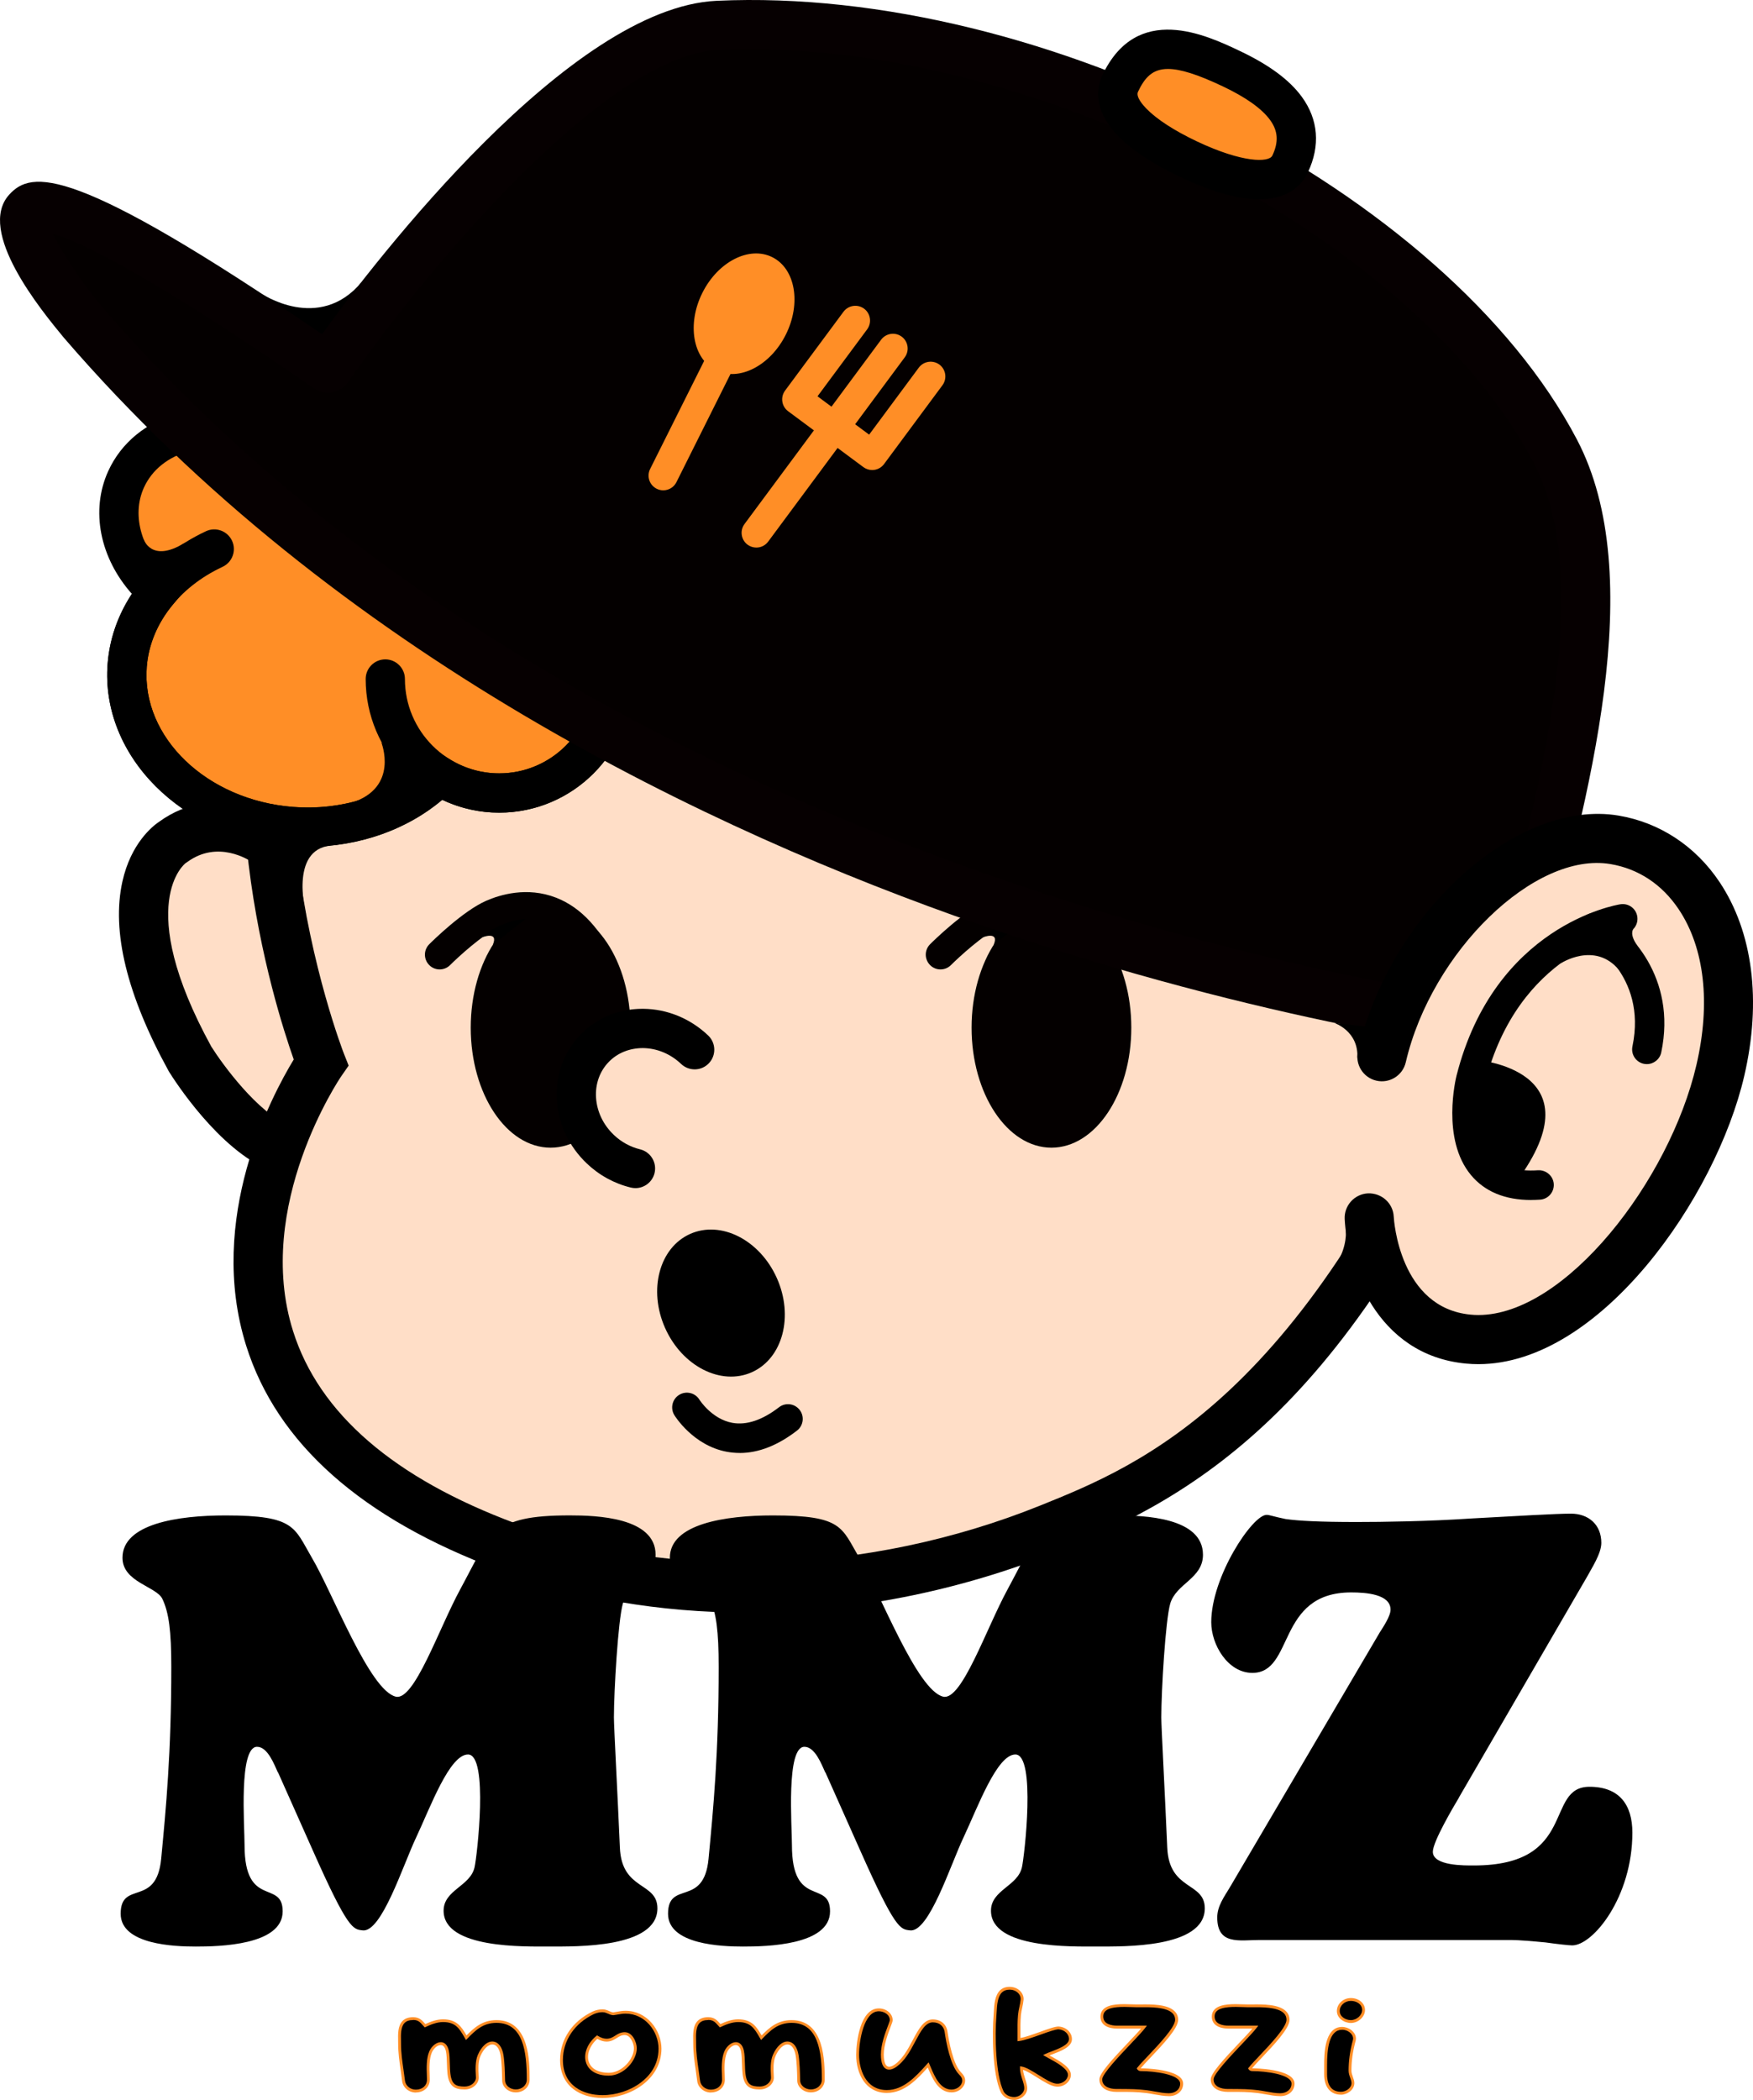 <svg width="243" height="291" viewBox="0 0 243 291" fill="none" xmlns="http://www.w3.org/2000/svg">
<g clip-path="url(#clip0_349_397)">
<path d="M38.715 159.04C32.448 156.549 26.36 146.781 26.36 146.781C13.391 123.185 23.945 116.714 23.945 116.714C30.359 112.006 36.936 116.714 36.936 116.714L45.876 146.865L38.72 159.04H38.715Z" fill="#FFDEC7"/>
<path d="M38.709 162.446C38.294 162.446 37.868 162.367 37.457 162.204C30.354 159.382 24.156 149.677 23.472 148.582L23.377 148.424C17.59 137.892 15.432 129.056 16.969 122.158C18.147 116.861 21.167 114.486 21.993 113.923C30.28 107.899 38.562 113.696 38.915 113.944C40.441 115.039 40.793 117.166 39.704 118.693C38.615 120.215 36.505 120.573 34.979 119.494C34.484 119.152 30.17 116.366 25.961 119.457L25.724 119.615C25.724 119.615 18.389 125.155 29.297 145.048C30.886 147.565 35.747 154.195 39.972 155.87C41.719 156.565 42.571 158.545 41.882 160.287C41.351 161.625 40.072 162.436 38.72 162.436L38.709 162.446Z" fill="black"/>
<path d="M206.064 142.21C185.318 192.651 163.824 204.404 145.482 211.797C122.847 220.912 94.84 223.434 70.326 214.324C12.802 192.961 44.502 147.229 44.502 147.229C44.502 147.229 0.716 36.101 125.304 43.22C173.621 45.979 225.637 94.64 206.069 142.21H206.064Z" fill="#FFDEC7"/>
<path d="M103.495 223.471C91.52 223.471 79.839 221.496 69.137 217.521C50.158 210.475 38.378 200.028 34.121 186.474C28.607 168.913 37.604 151.941 40.719 146.823C39.346 142.937 36.031 132.658 34.468 119.82C31.838 98.226 35.542 79.759 45.176 66.421C59.535 46.548 86.563 37.596 125.494 39.824C155.574 41.545 186.649 59.986 202.828 85.714C214.582 104.413 216.85 124.939 209.21 143.506C188.154 194.699 165.929 207.226 146.75 214.956C132.691 220.617 117.88 223.471 103.495 223.471ZM114.16 46.3C83.591 46.3 62.271 54.389 50.69 70.412C29.702 99.453 47.48 145.522 47.659 145.981L48.328 147.671L47.291 149.166C47.17 149.34 35.142 167.101 40.625 184.468C44.229 195.889 54.62 204.857 71.505 211.128C93.172 219.174 120.348 218.242 144.209 208.632C158.042 203.061 181.187 193.735 202.917 140.91C211.604 119.789 204.533 101.201 197.067 89.332C182.245 65.757 152.648 48.191 125.104 46.616C121.337 46.4 117.685 46.295 114.16 46.295V46.3Z" fill="black"/>
<path d="M76.324 159.045C82.438 159.045 87.395 151.6 87.395 142.416C87.395 133.232 82.438 125.786 76.324 125.786C70.21 125.786 65.254 133.232 65.254 142.416C65.254 151.6 70.21 159.045 76.324 159.045Z" fill="#040000"/>
<path d="M83.648 136.502C82.859 136.502 82.112 136.044 81.775 135.281C80.144 131.552 78.066 129.178 75.598 128.214C72.946 127.182 70.331 128.003 69.016 128.583C66.89 129.52 63.507 132.627 62.386 133.748C61.587 134.543 60.292 134.543 59.498 133.738C58.703 132.937 58.703 131.642 59.508 130.847C59.976 130.378 64.18 126.245 67.374 124.839C69.274 124.001 73.057 122.832 77.087 124.402C80.602 125.771 83.438 128.877 85.521 133.632C85.974 134.664 85.505 135.87 84.469 136.323C84.201 136.439 83.922 136.497 83.648 136.497V136.502Z" fill="#040000"/>
<path d="M66.801 129.904C66.801 129.904 69.158 128.946 68.316 130.936L72.862 127.335C72.862 127.335 69.321 127.535 66.801 129.909V129.904Z" fill="black"/>
<path d="M145.751 159.045C151.864 159.045 156.821 151.6 156.821 142.416C156.821 133.232 151.864 125.786 145.751 125.786C139.637 125.786 134.68 133.232 134.68 142.416C134.68 151.6 139.637 159.045 145.751 159.045Z" fill="#040000"/>
<path d="M153.075 136.502C152.285 136.502 151.538 136.044 151.202 135.281C149.571 131.552 147.492 129.178 145.025 128.214C142.373 127.182 139.763 128.003 138.442 128.583C136.322 129.515 132.939 132.627 131.813 133.748C131.013 134.543 129.719 134.543 128.924 133.738C128.13 132.932 128.13 131.642 128.935 130.847C129.403 130.378 133.607 126.245 136.801 124.839C138.7 124.001 142.483 122.832 146.508 124.402C150.023 125.771 152.859 128.877 154.943 133.632C155.395 134.664 154.927 135.87 153.89 136.323C153.622 136.439 153.343 136.497 153.069 136.497L153.075 136.502Z" fill="#040000"/>
<path d="M136.227 129.904C136.227 129.904 138.584 128.946 137.742 130.936L142.288 127.335C142.288 127.335 138.747 127.535 136.227 129.909V129.904Z" fill="black"/>
<path d="M36.121 40.619C36.121 40.619 44.202 46.211 50.148 39.07L44.708 47.122L36.126 40.619H36.121Z" fill="black"/>
<path d="M69.195 78.3C65.922 78.3 62.886 79.295 60.366 81.001C56.998 77.695 52.658 74.83 47.422 73.756C47.133 68.516 43.187 63.682 37.299 60.997C29.365 57.379 20.494 59.807 17.484 66.421C15.117 71.618 17.09 77.847 21.888 82.039C19.484 84.924 17.937 88.384 17.642 92.196C16.763 103.486 26.955 113.486 40.414 114.539C48.591 115.176 56.072 112.354 60.897 107.514C63.312 109.015 66.154 109.9 69.205 109.9C77.924 109.9 84.99 102.828 84.99 94.103C84.99 85.377 77.924 78.305 69.205 78.305L69.195 78.3Z" fill="#FF8E26"/>
<path d="M42.629 117.346C41.819 117.346 41.003 117.314 40.188 117.251C25.256 116.087 13.922 104.75 14.916 91.981C15.185 88.563 16.337 85.261 18.289 82.307C13.854 77.331 12.512 70.749 15.001 65.288C16.8 61.339 20.289 58.485 24.824 57.242C29.181 56.052 34.011 56.5 38.425 58.517C44.539 61.308 48.764 66.178 49.869 71.555C53.736 72.666 57.372 74.698 60.724 77.626C63.328 76.278 66.222 75.578 69.195 75.578C79.397 75.578 87.7 83.887 87.7 94.097C87.7 104.308 79.397 112.617 69.195 112.617C66.459 112.617 63.765 112.006 61.292 110.832C56.357 115.002 49.632 117.346 42.629 117.346ZM29.754 62.04C28.56 62.04 27.381 62.192 26.261 62.503C23.309 63.309 21.073 65.104 19.957 67.553C18.163 71.486 19.657 76.484 23.672 79.99L25.676 81.744L23.972 83.787C21.841 86.341 20.588 89.327 20.346 92.412C19.584 102.185 28.675 110.895 40.614 111.827C47.67 112.375 54.515 110.047 58.956 105.592L60.482 104.06L62.318 105.203C64.396 106.493 66.775 107.177 69.195 107.177C76.398 107.177 82.259 101.311 82.259 94.103C82.259 86.894 76.398 81.028 69.195 81.028C66.575 81.028 64.049 81.802 61.886 83.266L60.045 84.514L58.456 82.955C54.915 79.48 51.021 77.284 46.875 76.436L44.818 76.015L44.702 73.919C44.476 69.78 41.203 65.784 36.168 63.488C34.079 62.535 31.885 62.05 29.754 62.05V62.04Z" fill="black"/>
<path d="M69.195 112.617C58.993 112.617 50.69 104.308 50.69 94.097C50.69 92.591 51.911 91.375 53.41 91.375C54.91 91.375 56.13 92.597 56.13 94.097C56.13 101.306 61.992 107.172 69.195 107.172C76.398 107.172 82.259 101.306 82.259 94.097C82.259 86.888 76.398 81.022 69.195 81.022C67.69 81.022 66.475 79.801 66.475 78.3C66.475 76.799 67.695 75.578 69.195 75.578C79.397 75.578 87.7 83.887 87.7 94.097C87.7 104.308 79.397 112.617 69.195 112.617Z" fill="black"/>
<path d="M42.687 117.346C41.861 117.346 41.03 117.314 40.193 117.251C25.261 116.087 13.922 104.75 14.922 91.981C15.527 84.187 20.625 77.326 28.549 73.619C29.907 72.982 31.527 73.572 32.164 74.935C32.8 76.299 32.211 77.916 30.848 78.553C24.724 81.417 20.799 86.599 20.346 92.407C19.583 102.18 28.675 110.89 40.614 111.822C47.222 112.338 53.578 110.384 58.051 106.461C59.177 105.471 60.897 105.582 61.892 106.714C62.881 107.846 62.765 109.563 61.639 110.558C56.646 114.934 49.848 117.346 42.687 117.346Z" fill="black"/>
<path d="M208.084 142.279C208.084 142.279 83.68 128.514 11.407 44.552C11.407 44.552 -21.378 4.827 45.46 51.013C45.46 51.013 77.508 4.517 99.501 3.506C145.067 1.415 198.903 30.772 215.572 62.482C226.037 82.397 214.83 116.745 208.084 142.279Z" fill="#040000"/>
<path d="M208.09 145.681C207.963 145.681 207.842 145.675 207.716 145.66C207.4 145.623 175.773 142.016 135.738 128.114C98.718 115.266 46.654 90.717 8.829 46.774C5.783 43.083 -3.351 32.02 1.295 26.954C4.351 23.621 10.013 22.636 44.634 46.311C52.116 36.001 78.96 1.042 99.349 0.109C144.74 -1.992 200.466 26.433 218.587 60.897C228.583 79.922 220.275 110.416 213.599 134.923C212.83 137.74 212.083 140.494 211.378 143.148C210.978 144.654 209.621 145.681 208.09 145.681ZM7.34 32.378C8.477 34.837 11.16 38.907 14.027 42.383C78.471 117.24 186.554 135.776 205.569 138.509C206.043 136.75 206.532 134.954 207.032 133.127C213.393 109.774 221.312 80.712 212.562 64.062C195.814 32.209 142.004 4.98 99.659 6.908C83.012 7.671 56.914 40.398 48.259 52.946C47.749 53.688 46.96 54.199 46.07 54.362C45.187 54.526 44.271 54.325 43.524 53.815C20.073 37.612 10.839 33.41 7.34 32.378Z" fill="#060001"/>
<path d="M191.547 146.439C195.567 129.135 211.594 114.344 223.785 116.382C235.282 118.304 242.49 131.036 238.465 148.34C234.445 165.643 218.218 186.964 203.528 185.568C190.558 184.336 189.79 168.771 189.79 168.771" fill="#FFDEC7"/>
<path d="M204.938 189.044C204.364 189.044 203.791 189.017 203.217 188.965C190.637 187.769 186.717 175.347 186.401 168.944C186.307 167.064 187.754 165.469 189.632 165.374C191.531 165.316 193.105 166.733 193.199 168.607C193.226 169.113 194.02 181.25 203.859 182.182C204.212 182.219 204.57 182.235 204.933 182.235C216.987 182.235 231.425 163.647 235.16 147.571C237.149 139.024 236.281 131.373 232.719 126.034C230.409 122.569 227.131 120.394 223.232 119.741C212.757 117.977 198.435 131.853 194.867 147.213C194.441 149.045 192.615 150.183 190.784 149.756C188.953 149.33 187.817 147.502 188.243 145.67C192.689 126.529 210.22 110.663 224.353 113.022C230.067 113.981 235.045 117.256 238.375 122.253C242.989 129.178 244.205 138.719 241.785 149.114C237.886 165.901 221.827 189.044 204.938 189.044Z" fill="black"/>
<path d="M184.976 141.768C184.976 141.768 188.364 142.874 188.154 146.623L189.474 142.273L184.976 141.768Z" fill="black"/>
<path d="M186.559 170.503C186.559 170.503 186.786 172.646 185.354 174.958L187.175 172.488L186.559 170.503Z" fill="black"/>
<path d="M19.894 74.683C19.894 74.683 20.936 78.121 25.598 75.225L20.852 79.195L19.894 74.683Z" fill="black"/>
<path d="M52.858 102.881C52.858 102.881 55.389 109.131 48.722 111.243L53.952 110.653L57.33 107.062L52.858 102.881Z" fill="black"/>
<path d="M42.413 126.718C42.413 126.718 40.041 117.709 45.87 117.182L37.873 115.529L42.413 126.724V126.718Z" fill="black"/>
<path d="M212.257 166.296C208.626 166.296 205.816 165.137 203.907 162.841C199.75 157.849 201.818 149.408 201.907 149.05C207.174 128.319 223.911 125.423 224.621 125.313C225.742 125.139 226.784 125.892 226.957 127.008C227.136 128.119 226.379 129.167 225.268 129.346C224.653 129.451 210.441 132.026 205.864 150.056C205.396 151.931 204.701 157.423 207.048 160.23C208.305 161.73 210.315 162.367 213.209 162.173C214.303 162.115 215.308 162.947 215.382 164.074C215.456 165.2 214.609 166.175 213.483 166.248C213.067 166.275 212.657 166.29 212.257 166.29V166.296Z" fill="black"/>
<path d="M228.288 147.465C228.146 147.465 228.01 147.45 227.868 147.423C226.763 147.192 226.058 146.112 226.289 145.006C228.373 135.017 220.417 130.51 220.08 130.326C219.097 129.783 218.728 128.546 219.265 127.556C219.802 126.566 221.033 126.202 222.022 126.729C225.831 128.783 232.461 135.417 230.283 145.838C230.083 146.802 229.23 147.465 228.288 147.465Z" fill="black"/>
<path d="M204.517 146.87C204.517 146.87 221.849 148.087 210.178 163.8C210.178 163.8 200.481 162.357 204.517 146.87Z" fill="black"/>
<path d="M216.271 133.548C216.271 133.548 221.06 130.347 224.443 134.438L222.485 130.842L219.955 129.836L216.271 133.548Z" fill="black"/>
<path d="M96.292 145.48C92.209 141.599 85.974 141.541 82.365 145.343C78.755 149.15 79.134 155.38 83.217 159.261C84.643 160.619 86.337 161.509 88.089 161.93" fill="#FFDEC7"/>
<path d="M88.089 164.648C87.879 164.648 87.663 164.621 87.453 164.574C85.18 164.026 83.064 162.873 81.339 161.23C78.866 158.876 77.387 155.754 77.187 152.436C76.982 149.045 78.118 145.859 80.391 143.463C82.638 141.099 85.706 139.799 89.052 139.799C89.094 139.799 89.136 139.799 89.178 139.799C92.498 139.83 95.692 141.147 98.165 143.495C99.254 144.532 99.302 146.254 98.265 147.344C97.228 148.44 95.508 148.476 94.419 147.444C92.946 146.044 91.067 145.264 89.126 145.243C87.258 145.243 85.558 145.923 84.338 147.213C83.117 148.498 82.507 150.235 82.622 152.099C82.743 154.037 83.617 155.875 85.09 157.275C86.121 158.26 87.379 158.945 88.721 159.271C90.183 159.624 91.083 161.093 90.736 162.557C90.436 163.805 89.32 164.648 88.089 164.648Z" fill="black"/>
<path d="M226.405 128.756C226.405 128.756 225.8 129.425 226.989 131.079L224.869 129.257L226.405 128.756Z" fill="black"/>
<path d="M104.226 190.16C108.501 188.246 110.051 182.405 107.686 177.115C105.321 171.824 99.938 169.087 95.662 171.001C91.386 172.915 89.837 178.756 92.201 184.047C94.566 189.337 99.95 192.075 104.226 190.16Z" fill="black"/>
<path d="M102.532 201.35C101.932 201.35 101.338 201.292 100.749 201.186C96.092 200.318 93.577 196.268 93.472 196.1C92.888 195.136 93.193 193.878 94.156 193.293C95.113 192.709 96.366 193.009 96.955 193.967C96.992 194.03 98.691 196.668 101.527 197.179C103.49 197.527 105.663 196.805 107.988 195.015C108.883 194.325 110.161 194.494 110.851 195.389C111.54 196.284 111.372 197.564 110.477 198.253C107.799 200.318 105.131 201.355 102.532 201.355V201.35Z" fill="black"/>
<path d="M178.841 22.731C177.204 26.196 171.248 25.132 164.745 22.052C158.242 18.971 153.648 15.032 155.285 11.573C158.494 4.79 164.171 6.433 170.675 9.514C177.178 12.594 181.677 16.728 178.835 22.731H178.841Z" fill="#FF8E26"/>
<path d="M174.568 27.623C171.948 27.623 168.396 26.796 163.577 24.511C159.815 22.731 156.931 20.825 155.011 18.855C151.386 15.138 152.085 11.968 152.822 10.404C157.599 0.304 167.218 4.859 171.837 7.05C175.92 8.982 178.74 11.067 180.456 13.416C182.755 16.57 183.044 20.193 181.298 23.889C180.503 25.569 178.688 27.617 174.568 27.617V27.623ZM161.903 9.556C159.757 9.556 158.689 10.736 157.742 12.731C157.421 13.416 158.447 14.579 158.904 15.048C160.351 16.533 162.772 18.102 165.902 19.587C172.253 22.594 175.904 22.541 176.373 21.562C177.267 19.672 177.167 18.15 176.057 16.628C174.91 15.053 172.705 13.484 169.506 11.968C165.981 10.299 163.603 9.556 161.898 9.556H161.903Z" fill="black"/>
<path d="M108.929 46.373C111.092 42.045 110.256 37.24 107.061 35.642C103.867 34.043 99.525 36.256 97.362 40.584C95.199 44.912 96.035 49.717 99.229 51.315C102.423 52.914 106.766 50.701 108.929 46.373Z" fill="#FF8E26"/>
<path d="M91.941 67.948C91.635 67.948 91.325 67.879 91.03 67.732C90.02 67.226 89.615 65.999 90.12 64.994L98.26 48.712C98.765 47.706 99.991 47.301 100.996 47.801C102.006 48.306 102.411 49.533 101.906 50.539L93.766 66.821C93.409 67.537 92.688 67.948 91.941 67.948Z" fill="#FF8E26"/>
<path d="M104.842 75.883C104.421 75.883 103.995 75.751 103.627 75.483C102.722 74.809 102.532 73.529 103.2 72.624L122.137 47.08C122.81 46.174 124.083 45.984 124.994 46.653C125.899 47.327 126.088 48.607 125.42 49.512L106.484 75.056C106.084 75.599 105.468 75.883 104.842 75.883Z" fill="#FF8E26"/>
<path d="M120.9 65.136C120.479 65.136 120.053 65.004 119.685 64.736L109.251 56.99C108.814 56.668 108.525 56.184 108.446 55.647C108.367 55.11 108.504 54.567 108.825 54.13L116.923 43.204C117.596 42.298 118.875 42.109 119.78 42.777C120.685 43.451 120.874 44.731 120.206 45.637L113.324 54.92L120.479 60.233L127.361 50.95C128.035 50.044 129.314 49.855 130.219 50.523C131.124 51.197 131.313 52.477 130.645 53.383L122.547 64.309C122.147 64.851 121.532 65.136 120.906 65.136H120.9Z" fill="#FF8E26"/>
<path d="M38.52 245.625C38.025 244.551 37.115 242.071 35.631 242.071C33.074 242.071 33.9 252.976 33.9 255.704C33.9 264.545 39.183 260.411 39.183 264.877C39.183 269.584 30.349 269.753 27.129 269.753C24.24 269.753 16.727 269.505 16.727 265.208C16.727 260.501 21.683 264.382 22.341 257.605C23.004 250.665 23.745 242.982 23.745 230.997C23.745 226.037 23.414 223.478 22.509 221.577C21.683 219.839 16.979 219.265 16.979 215.874C16.979 211.166 24.656 210.008 31.264 210.008C40.925 210.008 40.761 211.661 43.234 215.874C46.123 220.75 51.242 234.299 54.878 235.125C57.441 235.705 60.824 225.705 63.797 220.25C68.006 212.483 68.09 210.003 78.987 210.003C82.617 210.003 90.878 210.25 90.878 215.458C90.878 218.765 87.163 219.423 86.337 222.235C85.679 224.547 85.101 234.299 85.101 238.016C85.101 239.254 85.595 248.348 85.927 256.03C86.174 262.065 91.13 260.743 91.13 264.461C91.13 269.995 79.818 269.748 76.188 269.748C72.804 269.748 61.492 270.079 61.492 264.787C61.492 261.896 65.207 261.401 65.785 258.753C66.117 257.347 67.769 243.135 64.875 243.135C62.318 243.135 59.671 250.407 57.693 254.619C55.878 258.421 52.905 267.841 50.264 267.51C48.943 267.346 48.28 267.51 43.329 256.357L38.541 245.615L38.52 245.625Z" fill="black"/>
<path d="M114.397 245.625C113.902 244.551 112.992 242.071 111.508 242.071C108.951 242.071 109.777 252.976 109.777 255.704C109.777 264.545 115.06 260.411 115.06 264.877C115.06 269.584 106.226 269.753 103.006 269.753C100.117 269.753 92.603 269.505 92.603 265.208C92.603 260.501 97.56 264.382 98.218 257.605C98.881 250.665 99.622 242.982 99.622 230.997C99.622 226.037 99.291 223.478 98.386 221.577C97.56 219.839 92.856 219.265 92.856 215.874C92.856 211.166 100.533 210.008 107.141 210.008C116.801 210.008 116.638 211.661 119.111 215.874C122 220.75 127.119 234.299 130.755 235.125C133.317 235.705 136.701 225.705 139.673 220.25C143.883 212.483 143.967 210.003 154.864 210.003C158.494 210.003 166.755 210.25 166.755 215.458C166.755 218.765 163.04 219.423 162.214 222.235C161.556 224.547 160.978 234.299 160.978 238.016C160.978 239.254 161.472 248.348 161.804 256.03C162.051 262.065 167.007 260.743 167.007 264.461C167.007 269.995 155.695 269.748 152.064 269.748C148.681 269.748 137.369 270.079 137.369 264.787C137.369 261.896 141.084 261.401 141.662 258.753C141.994 257.347 143.646 243.135 140.752 243.135C138.195 243.135 135.548 250.407 133.57 254.619C131.755 258.421 128.782 267.841 126.141 267.51C124.82 267.346 124.157 267.51 119.206 256.357L114.418 245.615L114.397 245.625Z" fill="black"/>
<path d="M202.249 249.095C201.507 250.333 198.619 255.209 198.619 256.615C198.619 258.6 203.075 258.516 204.317 258.516C218.765 258.516 214.062 247.61 220.333 247.61C224.464 247.61 226.279 250.091 226.279 253.971C226.279 262.897 220.828 269.59 217.939 269.59C217.529 269.59 215.956 269.426 214.225 269.179C212.494 269.016 210.594 268.847 209.437 268.847H174.595C171.79 268.847 168.733 269.59 168.733 265.709C168.733 264.14 169.722 262.818 170.464 261.575L191.268 226.21C191.684 225.552 192.757 223.978 192.757 223.072C192.757 220.924 189.374 220.676 187.306 220.676C176.904 220.676 179.462 231.829 173.6 231.829C170.217 231.829 167.902 227.943 167.902 224.805C167.902 218.522 173.6 209.929 175.578 209.929C175.989 209.929 176.568 210.176 178.22 210.508C179.951 210.756 182.924 210.919 188.043 210.919C191.595 210.919 197.951 210.835 204.059 210.424C210.089 210.092 215.782 209.76 217.766 209.76C220.16 209.76 221.975 211.251 221.975 213.81C221.975 215.295 220.654 217.28 219.991 218.517L202.239 249.09L202.249 249.095Z" fill="black"/>
<path d="M59.382 288.22C59.382 289.141 58.651 289.789 57.641 289.789C56.751 289.789 56.02 289.141 55.941 288.351C55.741 286.672 55.394 284.96 55.394 283.28C55.394 281.917 55.089 279.742 57.257 279.742C58.13 279.742 58.43 280.205 58.919 280.737C59.687 280.368 60.54 280.037 61.413 280.037C63.318 280.037 63.865 281.069 64.633 282.396C65.828 281.179 66.901 280.147 68.827 280.147C73.099 280.147 73.22 285.345 73.22 288.204C73.22 289.104 72.473 289.773 71.499 289.773C70.647 289.773 69.858 289.183 69.816 288.388C69.795 288.004 69.795 286.082 69.595 284.834C69.19 282.454 67.369 282.659 66.417 284.871C65.97 285.924 66.175 287.435 66.175 287.93C66.175 288.741 65.322 289.368 64.433 289.368C63.218 289.368 62.45 289.094 62.244 287.414C62.123 286.456 62.202 285.144 62.023 284.244C61.66 282.527 60.182 283.228 59.693 284.376C59.188 285.571 59.387 287.272 59.387 288.23L59.382 288.22Z" fill="black"/>
<path d="M57.64 289.984C56.667 289.984 55.836 289.273 55.741 288.367C55.683 287.888 55.615 287.409 55.546 286.924C55.373 285.729 55.194 284.492 55.194 283.28C55.194 283.138 55.194 282.986 55.189 282.828C55.167 281.896 55.141 280.737 55.794 280.068C56.136 279.721 56.625 279.542 57.256 279.542C58.124 279.542 58.509 279.974 58.914 280.437L58.966 280.495C59.645 280.179 60.519 279.837 61.408 279.837C63.312 279.837 63.965 280.858 64.67 282.069C65.733 280.995 66.869 279.947 68.821 279.947C73.415 279.947 73.415 285.729 73.415 288.199C73.415 289.204 72.588 289.963 71.494 289.963C70.505 289.963 69.658 289.257 69.616 288.393C69.616 288.314 69.611 288.172 69.605 287.983C69.589 287.235 69.558 285.845 69.395 284.855C69.242 283.944 68.858 283.386 68.348 283.323C67.727 283.259 67.048 283.886 66.59 284.939C66.248 285.745 66.311 286.861 66.348 287.525C66.359 287.688 66.364 287.819 66.364 287.92C66.364 288.804 65.475 289.557 64.423 289.557C63.107 289.557 62.255 289.199 62.039 287.43C61.986 287.003 61.971 286.503 61.955 286.019C61.934 285.402 61.918 284.765 61.818 284.27C61.739 283.896 61.555 283.444 61.145 283.402C60.687 283.365 60.124 283.823 59.861 284.434C59.477 285.35 59.519 286.614 59.556 287.54C59.566 287.788 59.571 288.014 59.571 288.209C59.571 289.231 58.756 289.973 57.63 289.973L57.64 289.984ZM57.256 279.937C56.73 279.937 56.346 280.068 56.078 280.342C55.541 280.89 55.562 281.959 55.583 282.817C55.583 282.975 55.588 283.133 55.588 283.275C55.588 284.455 55.762 285.682 55.936 286.861C56.004 287.351 56.078 287.835 56.136 288.32C56.209 289.031 56.867 289.583 57.64 289.583C58.551 289.583 59.187 289.02 59.187 288.214C59.187 288.025 59.177 287.798 59.172 287.556C59.135 286.593 59.087 285.276 59.508 284.281C59.845 283.496 60.582 282.949 61.192 283.007C61.487 283.033 62.008 283.228 62.213 284.186C62.318 284.713 62.339 285.366 62.355 286.003C62.371 286.477 62.381 286.966 62.434 287.377C62.618 288.894 63.223 289.157 64.428 289.157C65.249 289.157 65.975 288.578 65.975 287.914C65.975 287.825 65.969 287.693 65.959 287.54C65.922 286.84 65.854 285.671 66.233 284.776C66.764 283.538 67.595 282.817 68.4 282.922C69.095 283.007 69.605 283.686 69.789 284.781C69.953 285.797 69.984 287.209 70.005 287.962C70.005 288.146 70.01 288.283 70.016 288.357C70.047 289.015 70.715 289.552 71.499 289.552C72.368 289.552 73.025 288.962 73.025 288.183C73.025 284.297 72.525 280.326 68.826 280.326C66.927 280.326 65.88 281.39 64.775 282.517L64.596 282.701L64.407 282.375C63.681 281.121 63.16 280.216 61.418 280.216C60.545 280.216 59.671 280.579 59.014 280.895L58.882 280.958L58.63 280.679C58.24 280.237 57.956 279.921 57.267 279.921L57.256 279.937Z" fill="#FF8E26"/>
<path d="M86.711 278.857C89.589 278.857 91.493 281.511 91.493 283.907C91.493 291.427 77.84 293.364 77.84 285.476C77.84 282.675 79.502 280.258 82.217 278.952C82.622 278.768 83.07 278.657 83.512 278.657C84.117 278.657 84.485 279.026 84.99 279.078C85.558 279.005 86.127 278.857 86.711 278.857ZM84.38 287.446C86.305 287.446 88.068 285.513 88.068 283.849C88.068 283.091 87.542 281.822 86.59 281.822C85.558 281.822 85.211 282.722 84.08 282.722C83.617 282.722 83.17 282.538 82.785 282.301C80.497 284.181 80.781 287.446 84.385 287.446H84.38Z" fill="black"/>
<path d="M83.522 290.737C81.917 290.737 80.465 290.289 79.434 289.473C78.26 288.541 77.64 287.161 77.64 285.471C77.64 282.628 79.318 280.121 82.128 278.768C82.58 278.562 83.059 278.452 83.512 278.452C83.89 278.452 84.185 278.583 84.448 278.694C84.638 278.778 84.816 278.857 85.011 278.878C85.148 278.857 85.332 278.826 85.516 278.789C85.9 278.72 86.3 278.652 86.711 278.652C89.689 278.652 91.688 281.364 91.688 283.902C91.688 288.125 87.453 290.737 83.522 290.737ZM83.506 278.847C83.112 278.847 82.691 278.942 82.291 279.126C79.623 280.411 78.029 282.785 78.029 285.471C78.029 289.062 80.865 290.342 83.517 290.342C85.411 290.342 87.331 289.72 88.789 288.63C89.931 287.783 91.288 286.271 91.288 283.902C91.288 281.532 89.447 279.047 86.705 279.047C86.326 279.047 85.948 279.11 85.579 279.178C85.39 279.21 85.201 279.242 85.011 279.268C84.711 279.242 84.496 279.147 84.285 279.057C84.038 278.947 83.806 278.847 83.506 278.847ZM84.38 287.64C82.791 287.64 81.654 287.009 81.26 285.903C80.828 284.697 81.391 283.186 82.654 282.148L82.764 282.059L82.885 282.133C83.306 282.396 83.706 282.527 84.08 282.527C84.606 282.527 84.937 282.317 85.295 282.09C85.658 281.859 86.032 281.622 86.595 281.622C87.71 281.622 88.268 283.049 88.268 283.849C88.268 285.555 86.474 287.64 84.385 287.64H84.38ZM82.801 282.543C81.738 283.47 81.27 284.755 81.633 285.771C81.97 286.708 82.97 287.246 84.385 287.246C86.232 287.246 87.873 285.345 87.873 283.849C87.873 283.228 87.421 282.017 86.595 282.017C86.148 282.017 85.853 282.206 85.506 282.422C85.137 282.654 84.716 282.922 84.08 282.922C83.669 282.922 83.243 282.796 82.801 282.543Z" fill="#FF8E26"/>
<path d="M100.285 288.22C100.285 289.141 99.554 289.789 98.544 289.789C97.654 289.789 96.923 289.141 96.844 288.351C96.644 286.672 96.297 284.96 96.297 283.28C96.297 281.917 95.992 279.742 98.159 279.742C99.033 279.742 99.333 280.205 99.822 280.737C100.59 280.368 101.443 280.037 102.316 280.037C104.221 280.037 104.768 281.069 105.536 282.396C106.731 281.179 107.804 280.147 109.73 280.147C114.002 280.147 114.123 285.345 114.123 288.204C114.123 289.104 113.376 289.773 112.403 289.773C111.55 289.773 110.761 289.183 110.719 288.388C110.698 288.004 110.698 286.082 110.498 284.834C110.093 282.454 108.272 282.659 107.32 284.871C106.873 285.924 107.078 287.435 107.078 287.93C107.078 288.741 106.226 289.368 105.336 289.368C104.121 289.368 103.353 289.094 103.148 287.414C103.026 286.456 103.105 285.144 102.927 284.244C102.563 282.527 101.085 283.228 100.596 284.376C100.091 285.571 100.29 287.272 100.29 288.23L100.285 288.22Z" fill="black"/>
<path d="M98.544 289.984C97.57 289.984 96.739 289.273 96.644 288.367C96.587 287.888 96.518 287.409 96.45 286.924C96.276 285.729 96.097 284.492 96.097 283.28C96.097 283.138 96.097 282.986 96.092 282.828C96.071 281.896 96.044 280.737 96.697 280.068C97.039 279.721 97.528 279.542 98.16 279.542C99.028 279.542 99.412 279.974 99.817 280.437L99.87 280.495C100.548 280.179 101.422 279.837 102.311 279.837C104.216 279.837 104.868 280.858 105.573 282.069C106.636 280.995 107.773 279.947 109.725 279.947C114.318 279.947 114.318 285.729 114.318 288.199C114.318 289.204 113.492 289.963 112.397 289.963C111.408 289.963 110.561 289.257 110.519 288.393C110.519 288.314 110.514 288.172 110.509 287.983C110.493 287.235 110.461 285.845 110.298 284.855C110.146 283.944 109.761 283.386 109.251 283.323C108.635 283.259 107.946 283.886 107.494 284.939C107.152 285.745 107.215 286.861 107.252 287.525C107.262 287.688 107.267 287.819 107.267 287.92C107.267 288.804 106.378 289.557 105.326 289.557C104.011 289.557 103.158 289.199 102.942 287.43C102.89 287.003 102.874 286.503 102.858 286.019C102.837 285.402 102.821 284.765 102.721 284.27C102.643 283.896 102.458 283.444 102.048 283.402C101.59 283.365 101.027 283.823 100.764 284.434C100.38 285.35 100.422 286.614 100.459 287.54C100.469 287.788 100.475 288.014 100.475 288.209C100.475 289.231 99.659 289.973 98.533 289.973L98.544 289.984ZM98.16 279.937C97.633 279.937 97.249 280.068 96.981 280.342C96.444 280.89 96.465 281.959 96.487 282.817C96.487 282.975 96.492 283.133 96.492 283.275C96.492 284.455 96.665 285.682 96.839 286.861C96.907 287.351 96.981 287.835 97.039 288.32C97.113 289.031 97.77 289.583 98.544 289.583C99.454 289.583 100.091 289.02 100.091 288.214C100.091 288.025 100.08 287.798 100.075 287.556C100.038 286.593 99.991 285.276 100.412 284.281C100.748 283.496 101.485 282.949 102.095 283.007C102.39 283.033 102.911 283.228 103.116 284.186C103.221 284.713 103.242 285.366 103.258 286.003C103.274 286.477 103.284 286.966 103.337 287.377C103.521 288.894 104.126 289.157 105.331 289.157C106.152 289.157 106.878 288.578 106.878 287.914C106.878 287.825 106.873 287.693 106.862 287.54C106.825 286.84 106.757 285.671 107.136 284.776C107.667 283.538 108.493 282.817 109.304 282.922C109.998 283.007 110.509 283.686 110.693 284.781C110.856 285.797 110.887 287.209 110.908 287.962C110.908 288.146 110.914 288.283 110.919 288.357C110.951 289.015 111.619 289.552 112.403 289.552C113.271 289.552 113.929 288.962 113.929 288.183C113.929 284.297 113.429 280.326 109.73 280.326C107.83 280.326 106.783 281.39 105.678 282.517L105.5 282.701L105.31 282.375C104.584 281.121 104.063 280.216 102.322 280.216C101.448 280.216 100.575 280.579 99.917 280.895L99.785 280.958L99.533 280.679C99.144 280.237 98.859 279.921 98.17 279.921L98.16 279.937Z" fill="#FF8E26"/>
<path d="M129.297 280.053C130.329 280.053 130.997 280.663 131.139 281.543C131.36 283.075 131.949 286.187 133.086 287.33C133.37 287.609 133.591 287.92 133.591 288.309C133.591 289.12 132.781 289.768 131.907 289.768C130.023 289.768 129.255 287.482 128.666 286.156C127.23 287.74 125.446 289.842 122.936 289.842C119.979 289.842 118.885 287.019 118.885 284.771C118.885 283.17 119.411 278.52 121.821 278.52C122.71 278.52 123.541 279.11 123.541 279.958C123.541 280.347 122.305 282.743 122.305 284.697C122.305 287.667 124.125 286.74 125.483 284.86C126.94 282.796 127.629 280.047 129.292 280.047L129.297 280.053Z" fill="black"/>
<path d="M122.936 290.036C120 290.036 118.685 287.393 118.685 284.771C118.685 282.975 119.248 278.325 121.821 278.325C122.879 278.325 123.741 279.057 123.741 279.963C123.741 280.11 123.652 280.358 123.447 280.89C123.094 281.822 122.505 283.386 122.505 284.697C122.505 285.666 122.71 286.266 123.084 286.387C123.599 286.55 124.499 285.898 125.33 284.75C125.783 284.107 126.162 283.396 126.53 282.706C127.346 281.174 128.051 279.852 129.298 279.852C130.392 279.852 131.171 280.49 131.334 281.511C131.529 282.843 132.097 286.055 133.223 287.193C133.465 287.43 133.786 287.804 133.786 288.309C133.786 289.204 132.928 289.963 131.907 289.963C130.076 289.963 129.261 288.046 128.661 286.645C128.64 286.603 128.624 286.556 128.603 286.514C127.182 288.088 125.409 290.036 122.931 290.036H122.936ZM121.821 278.72C119.753 278.72 119.08 282.796 119.08 284.771C119.08 286.582 119.89 289.641 122.936 289.641C125.251 289.641 126.956 287.751 128.329 286.235L128.724 285.797L128.845 286.077C128.903 286.208 128.961 286.345 129.024 286.493C129.576 287.793 130.334 289.573 131.907 289.573C132.697 289.573 133.391 288.983 133.391 288.314C133.391 288.041 133.254 287.783 132.944 287.477C131.734 286.256 131.139 282.943 130.944 281.574C130.813 280.748 130.197 280.253 129.298 280.253C128.282 280.253 127.63 281.48 126.877 282.896C126.504 283.596 126.125 284.313 125.651 284.981C124.899 286.024 123.794 287.035 122.963 286.766C122.4 286.582 122.11 285.887 122.11 284.702C122.11 283.312 122.715 281.711 123.078 280.753C123.21 280.411 123.342 280.053 123.347 279.963C123.347 279.194 122.558 278.72 121.821 278.72Z" fill="#FF8E26"/>
<path d="M146.76 281.032C147.692 281.106 148.444 281.806 148.381 282.675C148.281 283.796 145.992 284.355 145.019 284.813C145.992 285.381 148.339 286.435 148.239 287.614C148.16 288.425 147.308 289.036 146.434 288.962C145.177 288.888 142.788 286.751 141.594 286.582C141.573 287.614 142.241 288.683 142.183 289.478C142.12 290.273 141.252 290.863 140.42 290.805C139.794 290.747 139.184 290.415 138.921 289.884C137.768 287.488 137.705 281.864 137.926 279.247C138.026 277.899 137.926 275.392 140.115 275.54C141.004 275.598 141.757 276.314 141.673 277.125C141.609 277.825 141.367 278.525 141.31 279.226C141.21 280.368 141.246 281.532 141.246 282.654C142.683 282.485 145.903 280.974 146.755 281.032H146.76Z" fill="black"/>
<path d="M140.536 291C140.494 291 140.452 291 140.41 291C139.663 290.937 139.026 290.537 138.747 289.968C137.521 287.425 137.537 281.527 137.737 279.226C137.747 279.094 137.753 278.952 137.763 278.805C137.816 277.82 137.895 276.467 138.674 275.777C139.042 275.45 139.531 275.298 140.136 275.345C140.673 275.377 141.173 275.624 141.51 276.019C141.788 276.345 141.92 276.746 141.883 277.146C141.852 277.504 141.773 277.867 141.699 278.22C141.625 278.557 141.552 278.91 141.52 279.247C141.441 280.126 141.446 281.032 141.457 281.906C141.457 282.08 141.457 282.254 141.457 282.427C142.151 282.301 143.162 281.938 144.146 281.585C145.308 281.169 146.319 280.8 146.787 280.837C147.865 280.921 148.655 281.738 148.586 282.691C148.497 283.686 147.066 284.234 145.913 284.671C145.761 284.729 145.608 284.786 145.471 284.839C145.535 284.871 145.598 284.908 145.661 284.944C146.876 285.608 148.539 286.514 148.444 287.635C148.355 288.546 147.418 289.252 146.429 289.162C145.724 289.12 144.724 288.499 143.761 287.893C143.056 287.451 142.336 286.998 141.809 286.84C141.846 287.261 141.983 287.688 142.115 288.109C142.272 288.604 142.42 289.078 142.388 289.499C142.325 290.331 141.478 291.011 140.541 291.011L140.536 291ZM139.936 275.729C139.521 275.729 139.189 275.84 138.931 276.072C138.274 276.651 138.205 277.909 138.153 278.826C138.142 278.978 138.137 279.126 138.126 279.257C137.879 282.175 138.016 287.54 139.1 289.794C139.315 290.231 139.842 290.552 140.436 290.605C141.199 290.674 141.936 290.11 141.983 289.457C142.009 289.11 141.873 288.678 141.725 288.214C141.557 287.683 141.383 287.135 141.394 286.572V286.35L141.62 286.382C142.23 286.466 143.067 286.993 143.956 287.546C144.877 288.125 145.835 288.72 146.445 288.757C147.218 288.825 147.971 288.278 148.039 287.588C148.113 286.724 146.455 285.819 145.461 285.281C145.256 285.171 145.066 285.066 144.914 284.976L144.593 284.786L144.93 284.628C145.156 284.523 145.45 284.407 145.761 284.291C146.755 283.912 148.113 283.396 148.181 282.649C148.234 281.917 147.602 281.29 146.745 281.222C146.345 281.216 145.293 281.58 144.267 281.948C143.156 282.348 142.009 282.759 141.273 282.843L141.052 282.87V282.649C141.052 282.401 141.052 282.154 141.052 281.901C141.046 281.016 141.036 280.105 141.12 279.205C141.152 278.841 141.231 278.478 141.304 278.131C141.378 277.794 141.452 277.441 141.483 277.104C141.515 276.814 141.415 276.514 141.204 276.272C140.941 275.961 140.531 275.761 140.11 275.735C140.052 275.735 139.994 275.729 139.942 275.729H139.936Z" fill="#FF8E26"/>
<path d="M154.927 280.921C153.875 280.921 152.738 280.627 152.738 279.447C152.738 277.53 156.179 277.973 157.6 277.973C159.22 277.973 163.109 277.715 163.109 279.905C163.109 281.437 158.915 285.271 157.821 286.651C157.9 286.782 158.021 286.819 158.163 286.819C159.499 286.819 163.793 287.13 163.793 288.752C163.793 289.673 163.024 290.284 162.009 290.284C161.057 290.284 159.925 289.989 158.952 289.863C157.537 289.678 156.179 289.694 154.738 289.694C153.685 289.694 152.591 289.273 152.591 288.162C152.591 286.93 157.552 282.301 158.589 280.916H154.922L154.927 280.921Z" fill="black"/>
<path d="M162.014 290.479C161.372 290.479 160.657 290.347 159.962 290.226C159.61 290.163 159.257 290.1 158.931 290.057C157.642 289.889 156.4 289.889 155.095 289.894H154.743C153.659 289.894 152.396 289.441 152.396 288.167C152.396 287.325 154.164 285.397 156.479 282.959C157.168 282.233 157.789 281.58 158.178 281.122H154.927C153.39 281.122 152.543 280.526 152.543 279.447C152.543 279.036 152.685 278.694 152.959 278.431C153.775 277.646 155.579 277.709 156.9 277.757C157.352 277.773 157.658 277.778 158.073 277.773C159.562 277.751 161.825 277.725 162.824 278.715C163.151 279.036 163.314 279.436 163.314 279.91C163.314 281.095 161.172 283.354 159.452 285.171C158.905 285.745 158.426 286.25 158.115 286.624C158.131 286.624 158.152 286.624 158.178 286.624C158.236 286.624 164.008 286.651 164.008 288.757C164.008 289.757 163.177 290.484 162.03 290.484L162.014 290.479ZM155.442 289.494C156.637 289.494 157.779 289.505 158.978 289.663C159.315 289.705 159.673 289.773 160.031 289.836C160.704 289.957 161.404 290.084 162.009 290.084C162.94 290.084 163.593 289.536 163.593 288.752C163.593 287.44 159.931 287.014 158.157 287.014C157.926 287.014 157.752 286.924 157.647 286.756L157.573 286.64L157.658 286.529C157.968 286.134 158.515 285.561 159.147 284.892C160.641 283.312 162.898 280.932 162.898 279.905C162.898 279.537 162.777 279.236 162.53 278.989C161.646 278.115 159.404 278.146 158.063 278.162C157.889 278.162 157.731 278.162 157.589 278.162C157.389 278.162 157.142 278.152 156.874 278.141C155.695 278.099 153.917 278.031 153.222 278.705C153.022 278.894 152.927 279.136 152.927 279.436C152.927 280.49 154.011 280.716 154.916 280.716H158.978L158.741 281.032C158.394 281.495 157.637 282.296 156.758 283.223C155.174 284.892 152.785 287.409 152.785 288.157C152.785 289.141 153.79 289.489 154.737 289.489H155.09C155.206 289.489 155.321 289.489 155.442 289.489V289.494Z" fill="#FF8E26"/>
<path d="M170.364 280.921C169.312 280.921 168.176 280.627 168.176 279.447C168.176 277.53 171.617 277.973 173.037 277.973C174.658 277.973 178.546 277.715 178.546 279.905C178.546 281.437 174.353 285.271 173.258 286.651C173.337 286.782 173.458 286.819 173.6 286.819C174.937 286.819 179.23 287.13 179.23 288.752C179.23 289.673 178.462 290.284 177.447 290.284C176.494 290.284 175.363 289.989 174.39 289.863C172.974 289.678 171.617 289.694 170.175 289.694C169.123 289.694 168.028 289.273 168.028 288.162C168.028 286.93 172.99 282.301 174.026 280.916H170.359L170.364 280.921Z" fill="black"/>
<path d="M177.452 290.479C176.81 290.479 176.094 290.347 175.4 290.226C175.047 290.163 174.695 290.1 174.368 290.057C173.079 289.889 171.832 289.889 170.533 289.894H170.18C169.096 289.894 167.833 289.441 167.833 288.167C167.833 287.325 169.601 285.397 171.916 282.959C172.606 282.233 173.227 281.58 173.616 281.122H170.364C168.828 281.122 167.981 280.526 167.981 279.447C167.981 279.036 168.123 278.694 168.396 278.431C169.212 277.646 171.017 277.709 172.337 277.757C172.79 277.773 173.095 277.778 173.511 277.773C175.005 277.751 177.262 277.725 178.262 278.715C178.588 279.036 178.751 279.436 178.751 279.91C178.751 281.095 176.61 283.354 174.889 285.171C174.342 285.745 173.863 286.25 173.553 286.624C173.569 286.624 173.59 286.624 173.616 286.624C173.674 286.624 179.446 286.651 179.446 288.757C179.446 289.757 178.614 290.484 177.467 290.484L177.452 290.479ZM170.88 289.494C172.074 289.494 173.216 289.505 174.416 289.663C174.752 289.705 175.11 289.773 175.468 289.836C176.141 289.957 176.841 290.084 177.446 290.084C178.378 290.084 179.03 289.536 179.03 288.752C179.03 287.44 175.368 287.014 173.595 287.014C173.363 287.014 173.19 286.924 173.085 286.756L173.011 286.64L173.095 286.529C173.405 286.134 173.953 285.561 174.584 284.892C176.078 283.312 178.336 280.932 178.336 279.905C178.336 279.537 178.215 279.236 177.967 278.989C177.083 278.115 174.842 278.146 173.5 278.162C173.327 278.162 173.169 278.162 173.027 278.162C172.827 278.162 172.579 278.152 172.311 278.141C171.132 278.099 169.354 278.031 168.66 278.705C168.46 278.894 168.365 279.136 168.365 279.436C168.365 280.49 169.449 280.716 170.354 280.716H174.416L174.179 281.032C173.832 281.495 173.074 282.296 172.195 283.223C170.612 284.892 168.223 287.409 168.223 288.157C168.223 289.141 169.228 289.489 170.175 289.489H170.527C170.643 289.489 170.759 289.489 170.88 289.489V289.494Z" fill="#FF8E26"/>
<path d="M183.754 286.229C183.754 284.771 183.775 281.085 186.043 281.085C186.896 281.085 187.764 281.711 187.764 282.522C187.764 282.654 187.722 282.801 187.685 282.928C187.338 284.255 187.138 285.545 187.138 286.945C187.138 287.609 187.543 288.109 187.543 288.678C187.543 289.452 186.69 290.079 185.88 290.079C184.217 290.079 183.754 288.699 183.754 287.461V286.229ZM185.517 278.689C185.517 277.82 186.285 277.083 187.259 277.083C188.232 277.083 189.021 277.651 189.021 278.541C189.021 279.373 188.169 280.142 187.259 280.142C186.348 280.142 185.517 279.537 185.517 278.689Z" fill="black"/>
<path d="M185.88 290.279C184.423 290.279 183.555 289.225 183.555 287.461V286.229C183.555 284.771 183.555 280.89 186.038 280.89C186.948 280.89 187.959 281.564 187.959 282.527C187.959 282.68 187.911 282.849 187.869 282.991C187.501 284.402 187.333 285.666 187.333 286.951C187.333 287.261 187.438 287.54 187.532 287.814C187.632 288.088 187.738 288.372 187.738 288.683C187.738 289.599 186.754 290.284 185.88 290.284V290.279ZM186.043 281.285C184.17 281.285 183.955 284.107 183.955 286.229V287.461C183.955 288.367 184.207 289.884 185.886 289.884C186.564 289.884 187.348 289.357 187.348 288.678C187.348 288.436 187.259 288.199 187.169 287.946C187.064 287.656 186.943 287.325 186.943 286.945C186.943 285.624 187.117 284.334 187.496 282.875C187.532 282.754 187.569 282.622 187.569 282.517C187.569 281.806 186.764 281.274 186.043 281.274V281.285ZM187.259 280.342C186.322 280.342 185.317 279.679 185.317 278.689C185.317 277.699 186.185 276.888 187.259 276.888C188.332 276.888 189.216 277.599 189.216 278.541C189.216 279.484 188.285 280.342 187.259 280.342ZM187.259 277.283C186.406 277.283 185.712 277.915 185.712 278.689C185.712 279.463 186.512 279.947 187.259 279.947C188.064 279.947 188.822 279.263 188.822 278.541C188.822 277.725 188.016 277.283 187.259 277.283Z" fill="#FF8E26"/>
</g>
<defs>
<clipPath id="clip0_349_397">
<rect width="243" height="291" fill="white"/>
</clipPath>
</defs>
</svg>
